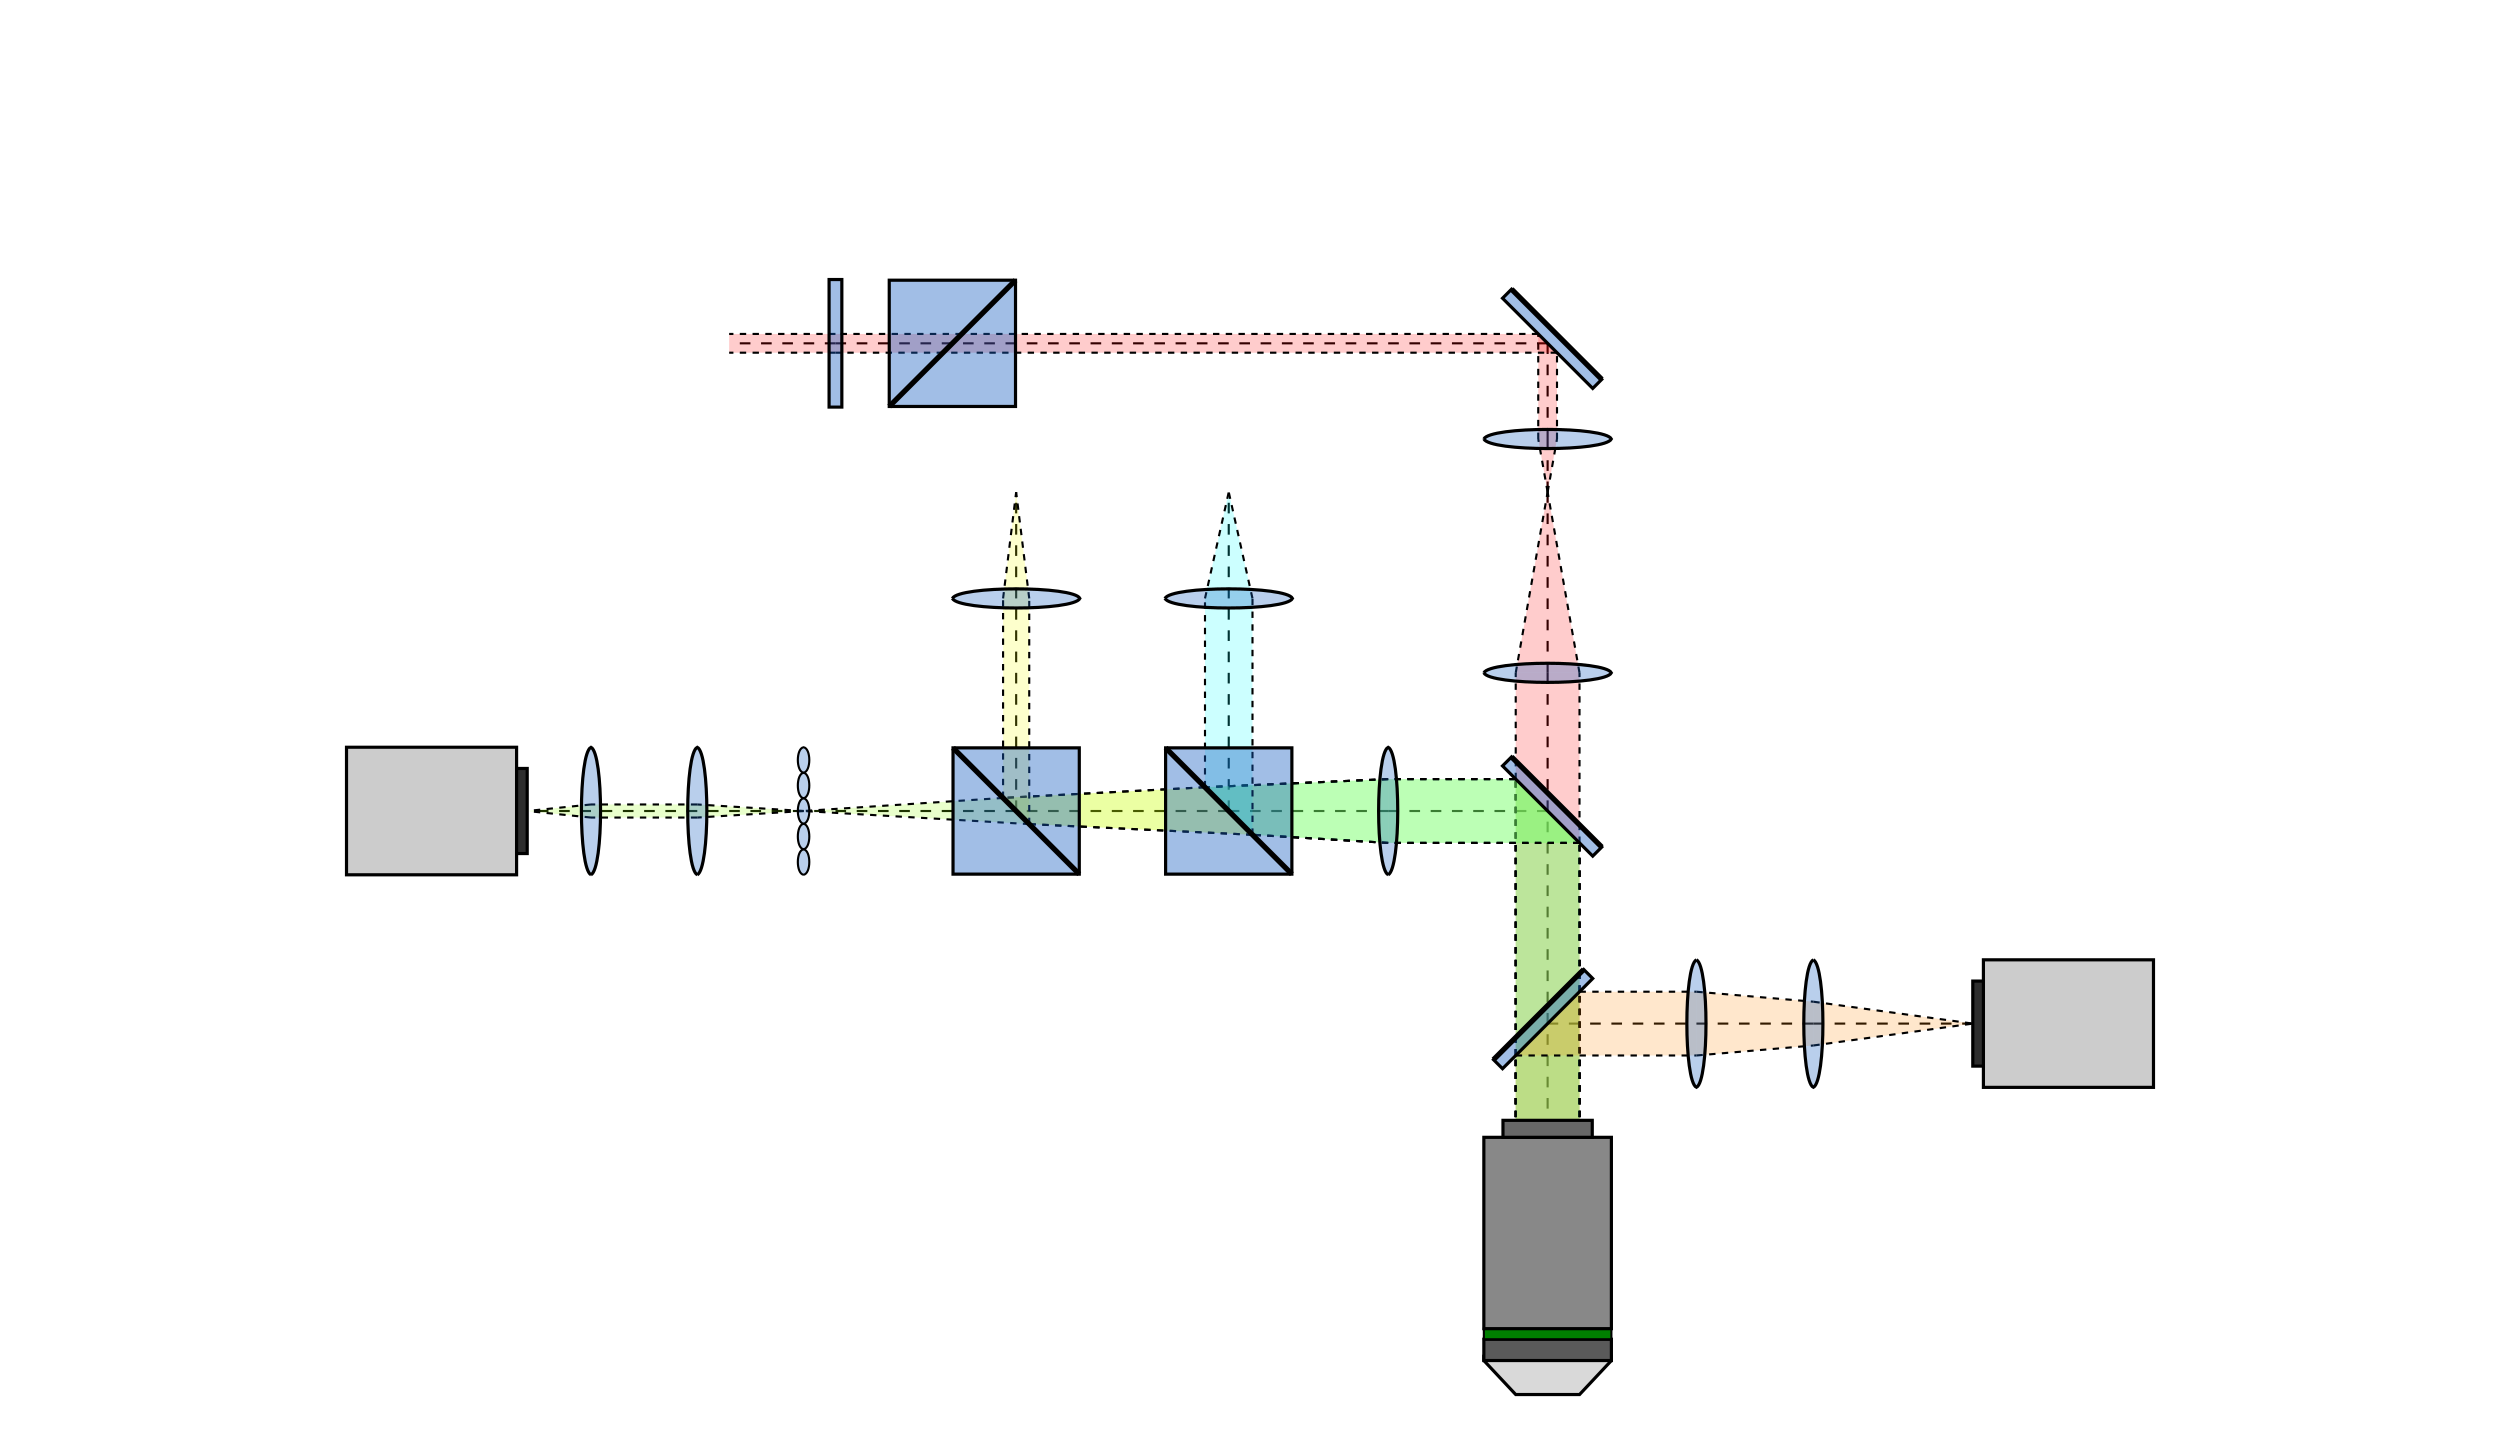 <?xml version="1.0" standalone="no"?>
<svg id="canvas" preserveAspectRatio="xMidYMid meet" width="1176" height="678" viewBox="-728 -631.5 1176 678" xmlns="http://www.w3.org/2000/svg">
            <defs>
              <!-- Component definitions will go here -->
            <marker id="arrowhead" markerWidth="10" markerHeight="7" refX="10" refY="3.5" orient="auto" markerUnits="strokeWidth"><path d="M0,0 L10,3.5 L0,7 Z" fill="#2196F3"/></marker><marker id="upVectorArrow" markerWidth="8" markerHeight="6" refX="8" refY="3" orient="auto" markerUnits="userSpaceOnUse"><path d="M0,0 L8,3 L0,6 Z" fill="green"/></marker><marker id="forwardVectorArrow" markerWidth="8" markerHeight="6" refX="8" refY="3" orient="auto" markerUnits="userSpaceOnUse"><path d="M0,0 L8,3 L0,6 Z" fill="blue"/></marker></defs>
            <!-- <circle cx="0" cy="0" r="5" fill="red"/> -->
            <g id="grid" style="display: none;"><line x1="-4300" y1="-2665.5" x2="-4300" y2="2080.5" stroke="#e0e0e0" stroke-width="1"/><line x1="-4250" y1="-2665.5" x2="-4250" y2="2080.5" stroke="#e0e0e0" stroke-width="1"/><line x1="-4200" y1="-2665.5" x2="-4200" y2="2080.5" stroke="#e0e0e0" stroke-width="1"/><line x1="-4150" y1="-2665.5" x2="-4150" y2="2080.5" stroke="#e0e0e0" stroke-width="1"/><line x1="-4100" y1="-2665.5" x2="-4100" y2="2080.5" stroke="#e0e0e0" stroke-width="1"/><line x1="-4050" y1="-2665.5" x2="-4050" y2="2080.5" stroke="#e0e0e0" stroke-width="1"/><line x1="-4000" y1="-2665.5" x2="-4000" y2="2080.5" stroke="#e0e0e0" stroke-width="1"/><line x1="-3950" y1="-2665.5" x2="-3950" y2="2080.5" stroke="#e0e0e0" stroke-width="1"/><line x1="-3900" y1="-2665.5" x2="-3900" y2="2080.5" stroke="#e0e0e0" stroke-width="1"/><line x1="-3850" y1="-2665.5" x2="-3850" y2="2080.5" stroke="#e0e0e0" stroke-width="1"/><line x1="-3800" y1="-2665.5" x2="-3800" y2="2080.5" stroke="#e0e0e0" stroke-width="1"/><line x1="-3750" y1="-2665.5" x2="-3750" y2="2080.5" stroke="#e0e0e0" stroke-width="1"/><line x1="-3700" y1="-2665.5" x2="-3700" y2="2080.5" stroke="#e0e0e0" stroke-width="1"/><line x1="-3650" y1="-2665.5" x2="-3650" y2="2080.5" stroke="#e0e0e0" stroke-width="1"/><line x1="-3600" y1="-2665.5" x2="-3600" y2="2080.5" stroke="#e0e0e0" stroke-width="1"/><line x1="-3550" y1="-2665.5" x2="-3550" y2="2080.5" stroke="#e0e0e0" stroke-width="1"/><line x1="-3500" y1="-2665.5" x2="-3500" y2="2080.5" stroke="#e0e0e0" stroke-width="1"/><line x1="-3450" y1="-2665.5" x2="-3450" y2="2080.5" stroke="#e0e0e0" stroke-width="1"/><line x1="-3400" y1="-2665.5" x2="-3400" y2="2080.5" stroke="#e0e0e0" stroke-width="1"/><line x1="-3350" y1="-2665.5" x2="-3350" y2="2080.5" stroke="#e0e0e0" stroke-width="1"/><line x1="-3300" y1="-2665.5" x2="-3300" y2="2080.5" stroke="#e0e0e0" stroke-width="1"/><line x1="-3250" y1="-2665.5" x2="-3250" y2="2080.5" stroke="#e0e0e0" stroke-width="1"/><line x1="-3200" y1="-2665.5" x2="-3200" y2="2080.5" stroke="#e0e0e0" stroke-width="1"/><line x1="-3150" y1="-2665.5" x2="-3150" y2="2080.5" stroke="#e0e0e0" stroke-width="1"/><line x1="-3100" y1="-2665.5" x2="-3100" y2="2080.5" stroke="#e0e0e0" stroke-width="1"/><line x1="-3050" y1="-2665.5" x2="-3050" y2="2080.5" stroke="#e0e0e0" stroke-width="1"/><line x1="-3000" y1="-2665.5" x2="-3000" y2="2080.5" stroke="#e0e0e0" stroke-width="1"/><line x1="-2950" y1="-2665.5" x2="-2950" y2="2080.5" stroke="#e0e0e0" stroke-width="1"/><line x1="-2900" y1="-2665.5" x2="-2900" y2="2080.5" stroke="#e0e0e0" stroke-width="1"/><line x1="-2850" y1="-2665.5" x2="-2850" y2="2080.5" stroke="#e0e0e0" stroke-width="1"/><line x1="-2800" y1="-2665.5" x2="-2800" y2="2080.5" stroke="#e0e0e0" stroke-width="1"/><line x1="-2750" y1="-2665.5" x2="-2750" y2="2080.5" stroke="#e0e0e0" stroke-width="1"/><line x1="-2700" y1="-2665.5" x2="-2700" y2="2080.5" stroke="#e0e0e0" stroke-width="1"/><line x1="-2650" y1="-2665.5" x2="-2650" y2="2080.5" stroke="#e0e0e0" stroke-width="1"/><line x1="-2600" y1="-2665.5" x2="-2600" y2="2080.5" stroke="#e0e0e0" stroke-width="1"/><line x1="-2550" y1="-2665.5" x2="-2550" y2="2080.5" stroke="#e0e0e0" stroke-width="1"/><line x1="-2500" y1="-2665.5" x2="-2500" y2="2080.5" stroke="#e0e0e0" stroke-width="1"/><line x1="-2450" y1="-2665.5" x2="-2450" y2="2080.5" stroke="#e0e0e0" stroke-width="1"/><line x1="-2400" y1="-2665.5" x2="-2400" y2="2080.5" stroke="#e0e0e0" stroke-width="1"/><line x1="-2350" y1="-2665.5" x2="-2350" y2="2080.5" stroke="#e0e0e0" stroke-width="1"/><line x1="-2300" y1="-2665.5" x2="-2300" y2="2080.5" stroke="#e0e0e0" stroke-width="1"/><line x1="-2250" y1="-2665.5" x2="-2250" y2="2080.5" stroke="#e0e0e0" stroke-width="1"/><line x1="-2200" y1="-2665.5" x2="-2200" y2="2080.5" stroke="#e0e0e0" stroke-width="1"/><line x1="-2150" y1="-2665.5" x2="-2150" y2="2080.5" stroke="#e0e0e0" stroke-width="1"/><line x1="-2100" y1="-2665.5" x2="-2100" y2="2080.5" stroke="#e0e0e0" stroke-width="1"/><line x1="-2050" y1="-2665.5" x2="-2050" y2="2080.5" stroke="#e0e0e0" stroke-width="1"/><line x1="-2000" y1="-2665.5" x2="-2000" y2="2080.5" stroke="#e0e0e0" stroke-width="1"/><line x1="-1950" y1="-2665.5" x2="-1950" y2="2080.5" stroke="#e0e0e0" stroke-width="1"/><line x1="-1900" y1="-2665.5" x2="-1900" y2="2080.5" stroke="#e0e0e0" stroke-width="1"/><line x1="-1850" y1="-2665.5" x2="-1850" y2="2080.5" stroke="#e0e0e0" stroke-width="1"/><line x1="-1800" y1="-2665.5" x2="-1800" y2="2080.5" stroke="#e0e0e0" stroke-width="1"/><line x1="-1750" y1="-2665.5" x2="-1750" y2="2080.5" stroke="#e0e0e0" stroke-width="1"/><line x1="-1700" y1="-2665.5" x2="-1700" y2="2080.5" stroke="#e0e0e0" stroke-width="1"/><line x1="-1650" y1="-2665.5" x2="-1650" y2="2080.5" stroke="#e0e0e0" stroke-width="1"/><line x1="-1600" y1="-2665.5" x2="-1600" y2="2080.5" stroke="#e0e0e0" stroke-width="1"/><line x1="-1550" y1="-2665.5" x2="-1550" y2="2080.5" stroke="#e0e0e0" stroke-width="1"/><line x1="-1500" y1="-2665.5" x2="-1500" y2="2080.5" stroke="#e0e0e0" stroke-width="1"/><line x1="-1450" y1="-2665.5" x2="-1450" y2="2080.5" stroke="#e0e0e0" stroke-width="1"/><line x1="-1400" y1="-2665.5" x2="-1400" y2="2080.5" stroke="#e0e0e0" stroke-width="1"/><line x1="-1350" y1="-2665.5" x2="-1350" y2="2080.5" stroke="#e0e0e0" stroke-width="1"/><line x1="-1300" y1="-2665.5" x2="-1300" y2="2080.5" stroke="#e0e0e0" stroke-width="1"/><line x1="-1250" y1="-2665.5" x2="-1250" y2="2080.5" stroke="#e0e0e0" stroke-width="1"/><line x1="-1200" y1="-2665.5" x2="-1200" y2="2080.5" stroke="#e0e0e0" stroke-width="1"/><line x1="-1150" y1="-2665.5" x2="-1150" y2="2080.5" stroke="#e0e0e0" stroke-width="1"/><line x1="-1100" y1="-2665.5" x2="-1100" y2="2080.5" stroke="#e0e0e0" stroke-width="1"/><line x1="-1050" y1="-2665.5" x2="-1050" y2="2080.5" stroke="#e0e0e0" stroke-width="1"/><line x1="-1000" y1="-2665.5" x2="-1000" y2="2080.5" stroke="#e0e0e0" stroke-width="1"/><line x1="-950" y1="-2665.5" x2="-950" y2="2080.5" stroke="#e0e0e0" stroke-width="1"/><line x1="-900" y1="-2665.5" x2="-900" y2="2080.5" stroke="#e0e0e0" stroke-width="1"/><line x1="-850" y1="-2665.5" x2="-850" y2="2080.5" stroke="#e0e0e0" stroke-width="1"/><line x1="-800" y1="-2665.5" x2="-800" y2="2080.5" stroke="#e0e0e0" stroke-width="1"/><line x1="-750" y1="-2665.5" x2="-750" y2="2080.5" stroke="#e0e0e0" stroke-width="1"/><line x1="-700" y1="-2665.5" x2="-700" y2="2080.5" stroke="#e0e0e0" stroke-width="1"/><line x1="-650" y1="-2665.5" x2="-650" y2="2080.5" stroke="#e0e0e0" stroke-width="1"/><line x1="-600" y1="-2665.5" x2="-600" y2="2080.5" stroke="#e0e0e0" stroke-width="1"/><line x1="-550" y1="-2665.5" x2="-550" y2="2080.5" stroke="#e0e0e0" stroke-width="1"/><line x1="-500" y1="-2665.5" x2="-500" y2="2080.5" stroke="#e0e0e0" stroke-width="1"/><line x1="-450" y1="-2665.5" x2="-450" y2="2080.5" stroke="#e0e0e0" stroke-width="1"/><line x1="-400" y1="-2665.5" x2="-400" y2="2080.5" stroke="#e0e0e0" stroke-width="1"/><line x1="-350" y1="-2665.5" x2="-350" y2="2080.5" stroke="#e0e0e0" stroke-width="1"/><line x1="-300" y1="-2665.5" x2="-300" y2="2080.5" stroke="#e0e0e0" stroke-width="1"/><line x1="-250" y1="-2665.5" x2="-250" y2="2080.5" stroke="#e0e0e0" stroke-width="1"/><line x1="-200" y1="-2665.5" x2="-200" y2="2080.5" stroke="#e0e0e0" stroke-width="1"/><line x1="-150" y1="-2665.5" x2="-150" y2="2080.5" stroke="#e0e0e0" stroke-width="1"/><line x1="-100" y1="-2665.5" x2="-100" y2="2080.5" stroke="#e0e0e0" stroke-width="1"/><line x1="-50" y1="-2665.5" x2="-50" y2="2080.5" stroke="#e0e0e0" stroke-width="1"/><line x1="0" y1="-2665.5" x2="0" y2="2080.5" stroke="#e0e0e0" stroke-width="1"/><line x1="50" y1="-2665.5" x2="50" y2="2080.5" stroke="#e0e0e0" stroke-width="1"/><line x1="100" y1="-2665.5" x2="100" y2="2080.5" stroke="#e0e0e0" stroke-width="1"/><line x1="150" y1="-2665.5" x2="150" y2="2080.5" stroke="#e0e0e0" stroke-width="1"/><line x1="200" y1="-2665.5" x2="200" y2="2080.5" stroke="#e0e0e0" stroke-width="1"/><line x1="250" y1="-2665.5" x2="250" y2="2080.5" stroke="#e0e0e0" stroke-width="1"/><line x1="300" y1="-2665.5" x2="300" y2="2080.5" stroke="#e0e0e0" stroke-width="1"/><line x1="350" y1="-2665.5" x2="350" y2="2080.5" stroke="#e0e0e0" stroke-width="1"/><line x1="400" y1="-2665.5" x2="400" y2="2080.5" stroke="#e0e0e0" stroke-width="1"/><line x1="450" y1="-2665.5" x2="450" y2="2080.5" stroke="#e0e0e0" stroke-width="1"/><line x1="500" y1="-2665.5" x2="500" y2="2080.5" stroke="#e0e0e0" stroke-width="1"/><line x1="550" y1="-2665.5" x2="550" y2="2080.5" stroke="#e0e0e0" stroke-width="1"/><line x1="600" y1="-2665.5" x2="600" y2="2080.5" stroke="#e0e0e0" stroke-width="1"/><line x1="650" y1="-2665.5" x2="650" y2="2080.5" stroke="#e0e0e0" stroke-width="1"/><line x1="700" y1="-2665.5" x2="700" y2="2080.5" stroke="#e0e0e0" stroke-width="1"/><line x1="750" y1="-2665.5" x2="750" y2="2080.5" stroke="#e0e0e0" stroke-width="1"/><line x1="800" y1="-2665.5" x2="800" y2="2080.5" stroke="#e0e0e0" stroke-width="1"/><line x1="850" y1="-2665.5" x2="850" y2="2080.5" stroke="#e0e0e0" stroke-width="1"/><line x1="900" y1="-2665.5" x2="900" y2="2080.5" stroke="#e0e0e0" stroke-width="1"/><line x1="950" y1="-2665.5" x2="950" y2="2080.5" stroke="#e0e0e0" stroke-width="1"/><line x1="1000" y1="-2665.5" x2="1000" y2="2080.5" stroke="#e0e0e0" stroke-width="1"/><line x1="1050" y1="-2665.5" x2="1050" y2="2080.5" stroke="#e0e0e0" stroke-width="1"/><line x1="1100" y1="-2665.5" x2="1100" y2="2080.5" stroke="#e0e0e0" stroke-width="1"/><line x1="1150" y1="-2665.5" x2="1150" y2="2080.5" stroke="#e0e0e0" stroke-width="1"/><line x1="1200" y1="-2665.5" x2="1200" y2="2080.5" stroke="#e0e0e0" stroke-width="1"/><line x1="1250" y1="-2665.5" x2="1250" y2="2080.5" stroke="#e0e0e0" stroke-width="1"/><line x1="1300" y1="-2665.5" x2="1300" y2="2080.5" stroke="#e0e0e0" stroke-width="1"/><line x1="1350" y1="-2665.5" x2="1350" y2="2080.5" stroke="#e0e0e0" stroke-width="1"/><line x1="1400" y1="-2665.5" x2="1400" y2="2080.5" stroke="#e0e0e0" stroke-width="1"/><line x1="1450" y1="-2665.5" x2="1450" y2="2080.5" stroke="#e0e0e0" stroke-width="1"/><line x1="1500" y1="-2665.5" x2="1500" y2="2080.5" stroke="#e0e0e0" stroke-width="1"/><line x1="1550" y1="-2665.5" x2="1550" y2="2080.5" stroke="#e0e0e0" stroke-width="1"/><line x1="1600" y1="-2665.5" x2="1600" y2="2080.5" stroke="#e0e0e0" stroke-width="1"/><line x1="1650" y1="-2665.5" x2="1650" y2="2080.5" stroke="#e0e0e0" stroke-width="1"/><line x1="1700" y1="-2665.5" x2="1700" y2="2080.5" stroke="#e0e0e0" stroke-width="1"/><line x1="1750" y1="-2665.5" x2="1750" y2="2080.5" stroke="#e0e0e0" stroke-width="1"/><line x1="1800" y1="-2665.5" x2="1800" y2="2080.5" stroke="#e0e0e0" stroke-width="1"/><line x1="1850" y1="-2665.5" x2="1850" y2="2080.5" stroke="#e0e0e0" stroke-width="1"/><line x1="1900" y1="-2665.5" x2="1900" y2="2080.5" stroke="#e0e0e0" stroke-width="1"/><line x1="1950" y1="-2665.5" x2="1950" y2="2080.5" stroke="#e0e0e0" stroke-width="1"/><line x1="2000" y1="-2665.5" x2="2000" y2="2080.5" stroke="#e0e0e0" stroke-width="1"/><line x1="2050" y1="-2665.5" x2="2050" y2="2080.5" stroke="#e0e0e0" stroke-width="1"/><line x1="2100" y1="-2665.5" x2="2100" y2="2080.5" stroke="#e0e0e0" stroke-width="1"/><line x1="2150" y1="-2665.5" x2="2150" y2="2080.5" stroke="#e0e0e0" stroke-width="1"/><line x1="2200" y1="-2665.5" x2="2200" y2="2080.5" stroke="#e0e0e0" stroke-width="1"/><line x1="2250" y1="-2665.5" x2="2250" y2="2080.5" stroke="#e0e0e0" stroke-width="1"/><line x1="2300" y1="-2665.5" x2="2300" y2="2080.5" stroke="#e0e0e0" stroke-width="1"/><line x1="2350" y1="-2665.5" x2="2350" y2="2080.5" stroke="#e0e0e0" stroke-width="1"/><line x1="2400" y1="-2665.5" x2="2400" y2="2080.5" stroke="#e0e0e0" stroke-width="1"/><line x1="2450" y1="-2665.5" x2="2450" y2="2080.5" stroke="#e0e0e0" stroke-width="1"/><line x1="2500" y1="-2665.5" x2="2500" y2="2080.5" stroke="#e0e0e0" stroke-width="1"/><line x1="2550" y1="-2665.5" x2="2550" y2="2080.5" stroke="#e0e0e0" stroke-width="1"/><line x1="2600" y1="-2665.5" x2="2600" y2="2080.5" stroke="#e0e0e0" stroke-width="1"/><line x1="2650" y1="-2665.5" x2="2650" y2="2080.5" stroke="#e0e0e0" stroke-width="1"/><line x1="2700" y1="-2665.5" x2="2700" y2="2080.5" stroke="#e0e0e0" stroke-width="1"/><line x1="2750" y1="-2665.5" x2="2750" y2="2080.5" stroke="#e0e0e0" stroke-width="1"/><line x1="2800" y1="-2665.5" x2="2800" y2="2080.5" stroke="#e0e0e0" stroke-width="1"/><line x1="2850" y1="-2665.5" x2="2850" y2="2080.5" stroke="#e0e0e0" stroke-width="1"/><line x1="2900" y1="-2665.5" x2="2900" y2="2080.5" stroke="#e0e0e0" stroke-width="1"/><line x1="2950" y1="-2665.5" x2="2950" y2="2080.5" stroke="#e0e0e0" stroke-width="1"/><line x1="3000" y1="-2665.5" x2="3000" y2="2080.5" stroke="#e0e0e0" stroke-width="1"/><line x1="3050" y1="-2665.5" x2="3050" y2="2080.5" stroke="#e0e0e0" stroke-width="1"/><line x1="3100" y1="-2665.5" x2="3100" y2="2080.5" stroke="#e0e0e0" stroke-width="1"/><line x1="3150" y1="-2665.5" x2="3150" y2="2080.5" stroke="#e0e0e0" stroke-width="1"/><line x1="3200" y1="-2665.5" x2="3200" y2="2080.5" stroke="#e0e0e0" stroke-width="1"/><line x1="3250" y1="-2665.5" x2="3250" y2="2080.5" stroke="#e0e0e0" stroke-width="1"/><line x1="3300" y1="-2665.5" x2="3300" y2="2080.5" stroke="#e0e0e0" stroke-width="1"/><line x1="3350" y1="-2665.5" x2="3350" y2="2080.5" stroke="#e0e0e0" stroke-width="1"/><line x1="3400" y1="-2665.5" x2="3400" y2="2080.5" stroke="#e0e0e0" stroke-width="1"/><line x1="3450" y1="-2665.5" x2="3450" y2="2080.5" stroke="#e0e0e0" stroke-width="1"/><line x1="3500" y1="-2665.5" x2="3500" y2="2080.5" stroke="#e0e0e0" stroke-width="1"/><line x1="3550" y1="-2665.5" x2="3550" y2="2080.5" stroke="#e0e0e0" stroke-width="1"/><line x1="3600" y1="-2665.5" x2="3600" y2="2080.5" stroke="#e0e0e0" stroke-width="1"/><line x1="3650" y1="-2665.5" x2="3650" y2="2080.5" stroke="#e0e0e0" stroke-width="1"/><line x1="3700" y1="-2665.5" x2="3700" y2="2080.5" stroke="#e0e0e0" stroke-width="1"/><line x1="3750" y1="-2665.5" x2="3750" y2="2080.5" stroke="#e0e0e0" stroke-width="1"/><line x1="3800" y1="-2665.5" x2="3800" y2="2080.5" stroke="#e0e0e0" stroke-width="1"/><line x1="3850" y1="-2665.5" x2="3850" y2="2080.5" stroke="#e0e0e0" stroke-width="1"/><line x1="3900" y1="-2665.5" x2="3900" y2="2080.5" stroke="#e0e0e0" stroke-width="1"/><line x1="3950" y1="-2665.5" x2="3950" y2="2080.5" stroke="#e0e0e0" stroke-width="1"/><line x1="4000" y1="-2665.5" x2="4000" y2="2080.5" stroke="#e0e0e0" stroke-width="1"/><line x1="-4256" y1="-2700" x2="3976" y2="-2700" stroke="#e0e0e0" stroke-width="1"/><line x1="-4256" y1="-2650" x2="3976" y2="-2650" stroke="#e0e0e0" stroke-width="1"/><line x1="-4256" y1="-2600" x2="3976" y2="-2600" stroke="#e0e0e0" stroke-width="1"/><line x1="-4256" y1="-2550" x2="3976" y2="-2550" stroke="#e0e0e0" stroke-width="1"/><line x1="-4256" y1="-2500" x2="3976" y2="-2500" stroke="#e0e0e0" stroke-width="1"/><line x1="-4256" y1="-2450" x2="3976" y2="-2450" stroke="#e0e0e0" stroke-width="1"/><line x1="-4256" y1="-2400" x2="3976" y2="-2400" stroke="#e0e0e0" stroke-width="1"/><line x1="-4256" y1="-2350" x2="3976" y2="-2350" stroke="#e0e0e0" stroke-width="1"/><line x1="-4256" y1="-2300" x2="3976" y2="-2300" stroke="#e0e0e0" stroke-width="1"/><line x1="-4256" y1="-2250" x2="3976" y2="-2250" stroke="#e0e0e0" stroke-width="1"/><line x1="-4256" y1="-2200" x2="3976" y2="-2200" stroke="#e0e0e0" stroke-width="1"/><line x1="-4256" y1="-2150" x2="3976" y2="-2150" stroke="#e0e0e0" stroke-width="1"/><line x1="-4256" y1="-2100" x2="3976" y2="-2100" stroke="#e0e0e0" stroke-width="1"/><line x1="-4256" y1="-2050" x2="3976" y2="-2050" stroke="#e0e0e0" stroke-width="1"/><line x1="-4256" y1="-2000" x2="3976" y2="-2000" stroke="#e0e0e0" stroke-width="1"/><line x1="-4256" y1="-1950" x2="3976" y2="-1950" stroke="#e0e0e0" stroke-width="1"/><line x1="-4256" y1="-1900" x2="3976" y2="-1900" stroke="#e0e0e0" stroke-width="1"/><line x1="-4256" y1="-1850" x2="3976" y2="-1850" stroke="#e0e0e0" stroke-width="1"/><line x1="-4256" y1="-1800" x2="3976" y2="-1800" stroke="#e0e0e0" stroke-width="1"/><line x1="-4256" y1="-1750" x2="3976" y2="-1750" stroke="#e0e0e0" stroke-width="1"/><line x1="-4256" y1="-1700" x2="3976" y2="-1700" stroke="#e0e0e0" stroke-width="1"/><line x1="-4256" y1="-1650" x2="3976" y2="-1650" stroke="#e0e0e0" stroke-width="1"/><line x1="-4256" y1="-1600" x2="3976" y2="-1600" stroke="#e0e0e0" stroke-width="1"/><line x1="-4256" y1="-1550" x2="3976" y2="-1550" stroke="#e0e0e0" stroke-width="1"/><line x1="-4256" y1="-1500" x2="3976" y2="-1500" stroke="#e0e0e0" stroke-width="1"/><line x1="-4256" y1="-1450" x2="3976" y2="-1450" stroke="#e0e0e0" stroke-width="1"/><line x1="-4256" y1="-1400" x2="3976" y2="-1400" stroke="#e0e0e0" stroke-width="1"/><line x1="-4256" y1="-1350" x2="3976" y2="-1350" stroke="#e0e0e0" stroke-width="1"/><line x1="-4256" y1="-1300" x2="3976" y2="-1300" stroke="#e0e0e0" stroke-width="1"/><line x1="-4256" y1="-1250" x2="3976" y2="-1250" stroke="#e0e0e0" stroke-width="1"/><line x1="-4256" y1="-1200" x2="3976" y2="-1200" stroke="#e0e0e0" stroke-width="1"/><line x1="-4256" y1="-1150" x2="3976" y2="-1150" stroke="#e0e0e0" stroke-width="1"/><line x1="-4256" y1="-1100" x2="3976" y2="-1100" stroke="#e0e0e0" stroke-width="1"/><line x1="-4256" y1="-1050" x2="3976" y2="-1050" stroke="#e0e0e0" stroke-width="1"/><line x1="-4256" y1="-1000" x2="3976" y2="-1000" stroke="#e0e0e0" stroke-width="1"/><line x1="-4256" y1="-950" x2="3976" y2="-950" stroke="#e0e0e0" stroke-width="1"/><line x1="-4256" y1="-900" x2="3976" y2="-900" stroke="#e0e0e0" stroke-width="1"/><line x1="-4256" y1="-850" x2="3976" y2="-850" stroke="#e0e0e0" stroke-width="1"/><line x1="-4256" y1="-800" x2="3976" y2="-800" stroke="#e0e0e0" stroke-width="1"/><line x1="-4256" y1="-750" x2="3976" y2="-750" stroke="#e0e0e0" stroke-width="1"/><line x1="-4256" y1="-700" x2="3976" y2="-700" stroke="#e0e0e0" stroke-width="1"/><line x1="-4256" y1="-650" x2="3976" y2="-650" stroke="#e0e0e0" stroke-width="1"/><line x1="-4256" y1="-600" x2="3976" y2="-600" stroke="#e0e0e0" stroke-width="1"/><line x1="-4256" y1="-550" x2="3976" y2="-550" stroke="#e0e0e0" stroke-width="1"/><line x1="-4256" y1="-500" x2="3976" y2="-500" stroke="#e0e0e0" stroke-width="1"/><line x1="-4256" y1="-450" x2="3976" y2="-450" stroke="#e0e0e0" stroke-width="1"/><line x1="-4256" y1="-400" x2="3976" y2="-400" stroke="#e0e0e0" stroke-width="1"/><line x1="-4256" y1="-350" x2="3976" y2="-350" stroke="#e0e0e0" stroke-width="1"/><line x1="-4256" y1="-300" x2="3976" y2="-300" stroke="#e0e0e0" stroke-width="1"/><line x1="-4256" y1="-250" x2="3976" y2="-250" stroke="#e0e0e0" stroke-width="1"/><line x1="-4256" y1="-200" x2="3976" y2="-200" stroke="#e0e0e0" stroke-width="1"/><line x1="-4256" y1="-150" x2="3976" y2="-150" stroke="#e0e0e0" stroke-width="1"/><line x1="-4256" y1="-100" x2="3976" y2="-100" stroke="#e0e0e0" stroke-width="1"/><line x1="-4256" y1="-50" x2="3976" y2="-50" stroke="#e0e0e0" stroke-width="1"/><line x1="-4256" y1="0" x2="3976" y2="0" stroke="#e0e0e0" stroke-width="1"/><line x1="-4256" y1="50" x2="3976" y2="50" stroke="#e0e0e0" stroke-width="1"/><line x1="-4256" y1="100" x2="3976" y2="100" stroke="#e0e0e0" stroke-width="1"/><line x1="-4256" y1="150" x2="3976" y2="150" stroke="#e0e0e0" stroke-width="1"/><line x1="-4256" y1="200" x2="3976" y2="200" stroke="#e0e0e0" stroke-width="1"/><line x1="-4256" y1="250" x2="3976" y2="250" stroke="#e0e0e0" stroke-width="1"/><line x1="-4256" y1="300" x2="3976" y2="300" stroke="#e0e0e0" stroke-width="1"/><line x1="-4256" y1="350" x2="3976" y2="350" stroke="#e0e0e0" stroke-width="1"/><line x1="-4256" y1="400" x2="3976" y2="400" stroke="#e0e0e0" stroke-width="1"/><line x1="-4256" y1="450" x2="3976" y2="450" stroke="#e0e0e0" stroke-width="1"/><line x1="-4256" y1="500" x2="3976" y2="500" stroke="#e0e0e0" stroke-width="1"/><line x1="-4256" y1="550" x2="3976" y2="550" stroke="#e0e0e0" stroke-width="1"/><line x1="-4256" y1="600" x2="3976" y2="600" stroke="#e0e0e0" stroke-width="1"/><line x1="-4256" y1="650" x2="3976" y2="650" stroke="#e0e0e0" stroke-width="1"/><line x1="-4256" y1="700" x2="3976" y2="700" stroke="#e0e0e0" stroke-width="1"/><line x1="-4256" y1="750" x2="3976" y2="750" stroke="#e0e0e0" stroke-width="1"/><line x1="-4256" y1="800" x2="3976" y2="800" stroke="#e0e0e0" stroke-width="1"/><line x1="-4256" y1="850" x2="3976" y2="850" stroke="#e0e0e0" stroke-width="1"/><line x1="-4256" y1="900" x2="3976" y2="900" stroke="#e0e0e0" stroke-width="1"/><line x1="-4256" y1="950" x2="3976" y2="950" stroke="#e0e0e0" stroke-width="1"/><line x1="-4256" y1="1000" x2="3976" y2="1000" stroke="#e0e0e0" stroke-width="1"/><line x1="-4256" y1="1050" x2="3976" y2="1050" stroke="#e0e0e0" stroke-width="1"/><line x1="-4256" y1="1100" x2="3976" y2="1100" stroke="#e0e0e0" stroke-width="1"/><line x1="-4256" y1="1150" x2="3976" y2="1150" stroke="#e0e0e0" stroke-width="1"/><line x1="-4256" y1="1200" x2="3976" y2="1200" stroke="#e0e0e0" stroke-width="1"/><line x1="-4256" y1="1250" x2="3976" y2="1250" stroke="#e0e0e0" stroke-width="1"/><line x1="-4256" y1="1300" x2="3976" y2="1300" stroke="#e0e0e0" stroke-width="1"/><line x1="-4256" y1="1350" x2="3976" y2="1350" stroke="#e0e0e0" stroke-width="1"/><line x1="-4256" y1="1400" x2="3976" y2="1400" stroke="#e0e0e0" stroke-width="1"/><line x1="-4256" y1="1450" x2="3976" y2="1450" stroke="#e0e0e0" stroke-width="1"/><line x1="-4256" y1="1500" x2="3976" y2="1500" stroke="#e0e0e0" stroke-width="1"/><line x1="-4256" y1="1550" x2="3976" y2="1550" stroke="#e0e0e0" stroke-width="1"/><line x1="-4256" y1="1600" x2="3976" y2="1600" stroke="#e0e0e0" stroke-width="1"/><line x1="-4256" y1="1650" x2="3976" y2="1650" stroke="#e0e0e0" stroke-width="1"/><line x1="-4256" y1="1700" x2="3976" y2="1700" stroke="#e0e0e0" stroke-width="1"/><line x1="-4256" y1="1750" x2="3976" y2="1750" stroke="#e0e0e0" stroke-width="1"/><line x1="-4256" y1="1800" x2="3976" y2="1800" stroke="#e0e0e0" stroke-width="1"/><line x1="-4256" y1="1850" x2="3976" y2="1850" stroke="#e0e0e0" stroke-width="1"/><line x1="-4256" y1="1900" x2="3976" y2="1900" stroke="#e0e0e0" stroke-width="1"/><line x1="-4256" y1="1950" x2="3976" y2="1950" stroke="#e0e0e0" stroke-width="1"/><line x1="-4256" y1="2000" x2="3976" y2="2000" stroke="#e0e0e0" stroke-width="1"/><line x1="-4256" y1="2050" x2="3976" y2="2050" stroke="#e0e0e0" stroke-width="1"/><line x1="-4256" y1="2100" x2="3976" y2="2100" stroke="#e0e0e0" stroke-width="1"/></g>
            <g id="center-trace-lines"><line x1="0" y1="-40" x2="0" y2="-150" stroke="black" stroke-width="1" stroke-dasharray="5,5" pointer-events="none"/><line x1="0" y1="-150" x2="70" y2="-150" stroke="black" stroke-width="1" stroke-dasharray="5,5" pointer-events="none"/><line x1="70" y1="-150" x2="125" y2="-150" stroke="black" stroke-width="1" stroke-dasharray="5,5" pointer-events="none"/><line x1="125" y1="-150" x2="200" y2="-150" stroke="black" stroke-width="1" stroke-dasharray="5,5" pointer-events="none"/><line x1="0" y1="-150" x2="0" y2="-250" stroke="black" stroke-width="1" stroke-dasharray="5,5" pointer-events="none"/><line x1="0" y1="-250" x2="-75" y2="-250" stroke="black" stroke-width="1" stroke-dasharray="5,5" pointer-events="none"/><line x1="-75" y1="-250" x2="-150" y2="-250" stroke="black" stroke-width="1" stroke-dasharray="5,5" pointer-events="none"/><line x1="-150" y1="-250" x2="-250" y2="-250" stroke="black" stroke-width="1" stroke-dasharray="5,5" pointer-events="none"/><line x1="-250" y1="-250" x2="-350" y2="-250" stroke="black" stroke-width="1" stroke-dasharray="5,5" pointer-events="none"/><line x1="-150" y1="-250" x2="-150" y2="-350" stroke="black" stroke-width="1" stroke-dasharray="5,5" pointer-events="none"/><line x1="-150" y1="-350" x2="-150" y2="-400" stroke="black" stroke-width="1" stroke-dasharray="5,5" pointer-events="none"/><line x1="-250" y1="-250" x2="-250" y2="-350" stroke="black" stroke-width="1" stroke-dasharray="5,5" pointer-events="none"/><line x1="-250" y1="-350" x2="-250" y2="-400" stroke="black" stroke-width="1" stroke-dasharray="5,5" pointer-events="none"/><line x1="0" y1="-250" x2="0" y2="-315" stroke="black" stroke-width="1" stroke-dasharray="5,5" pointer-events="none"/><line x1="0" y1="-315" x2="0" y2="-400" stroke="black" stroke-width="1" stroke-dasharray="5,5" pointer-events="none"/><line x1="0" y1="-400" x2="0" y2="-425" stroke="black" stroke-width="1" stroke-dasharray="5,5" pointer-events="none"/><line x1="0" y1="-425" x2="0" y2="-470" stroke="black" stroke-width="1" stroke-dasharray="5,5" pointer-events="none"/><line x1="0" y1="-470" x2="-280" y2="-470" stroke="black" stroke-width="1" stroke-dasharray="5,5" pointer-events="none"/><line x1="-280" y1="-470" x2="-335" y2="-470" stroke="black" stroke-width="1" stroke-dasharray="5,5" pointer-events="none"/><line x1="-335" y1="-470" x2="-385" y2="-470" stroke="black" stroke-width="1" stroke-dasharray="5,5" pointer-events="none"/><line x1="-350" y1="-250" x2="-400" y2="-250" stroke="black" stroke-width="1" stroke-dasharray="5,5" pointer-events="none"/><line x1="-400" y1="-250" x2="-450" y2="-250" stroke="black" stroke-width="1" stroke-dasharray="5,5" pointer-events="none"/><line x1="-450" y1="-250" x2="-480" y2="-250" stroke="black" stroke-width="1" stroke-dasharray="5,5" pointer-events="none"/></g><g id="aperture-rays"><polygon points="-15,-40 -15,-135 15,-165 15,-40" fill="#ff0000" fill-opacity="0.2" stroke="none" pointer-events="none"/><line x1="-15" y1="-40" x2="-15" y2="-135" stroke="black" stroke-width="1" stroke-dasharray="3,3" pointer-events="none"/><line x1="15" y1="-40" x2="15" y2="-165" stroke="black" stroke-width="1" stroke-dasharray="3,3" pointer-events="none"/><polygon points="-15,-40 -15,-135 15,-165 15,-40" fill="#ff8800" fill-opacity="0.2" stroke="none" pointer-events="none"/><line x1="-15" y1="-40" x2="-15" y2="-135" stroke="black" stroke-width="1" stroke-dasharray="3,3" pointer-events="none"/><line x1="15" y1="-40" x2="15" y2="-165" stroke="black" stroke-width="1" stroke-dasharray="3,3" pointer-events="none"/><polygon points="-15,-40 -15,-135 15,-165 15,-40" fill="#94ff00" fill-opacity="0.2" stroke="none" pointer-events="none"/><line x1="-15" y1="-40" x2="-15" y2="-135" stroke="black" stroke-width="1" stroke-dasharray="3,3" pointer-events="none"/><line x1="15" y1="-40" x2="15" y2="-165" stroke="black" stroke-width="1" stroke-dasharray="3,3" pointer-events="none"/><polygon points="-15,-40 -15,-135 15,-165 15,-40" fill="#f6ff00" fill-opacity="0.2" stroke="none" pointer-events="none"/><line x1="-15" y1="-40" x2="-15" y2="-135" stroke="black" stroke-width="1" stroke-dasharray="3,3" pointer-events="none"/><line x1="15" y1="-40" x2="15" y2="-165" stroke="black" stroke-width="1" stroke-dasharray="3,3" pointer-events="none"/><polygon points="-15,-40 -15,-135 15,-165 15,-40" fill="#00ffff" fill-opacity="0.2" stroke="none" pointer-events="none"/><line x1="-15" y1="-40" x2="-15" y2="-135" stroke="black" stroke-width="1" stroke-dasharray="3,3" pointer-events="none"/><line x1="15" y1="-40" x2="15" y2="-165" stroke="black" stroke-width="1" stroke-dasharray="3,3" pointer-events="none"/><polygon points="-15,-135 70,-135 70,-165 15,-165" fill="#ff8800" fill-opacity="0.2" stroke="none" pointer-events="none"/><line x1="-15" y1="-135" x2="70" y2="-135" stroke="black" stroke-width="1" stroke-dasharray="3,3" pointer-events="none"/><line x1="15" y1="-165" x2="70" y2="-165" stroke="black" stroke-width="1" stroke-dasharray="3,3" pointer-events="none"/><polygon points="70,-135 125,-139.7 125,-160.3 70,-165" fill="#ff8800" fill-opacity="0.2" stroke="none" pointer-events="none"/><line x1="70" y1="-135" x2="125" y2="-139.7" stroke="black" stroke-width="1" stroke-dasharray="3,3" pointer-events="none"/><line x1="70" y1="-165" x2="125" y2="-160.3" stroke="black" stroke-width="1" stroke-dasharray="3,3" pointer-events="none"/><polygon points="125,-139.7 200,-150 200,-150 125,-160.3" fill="#ff8800" fill-opacity="0.2" stroke="none" pointer-events="none"/><line x1="125" y1="-139.7" x2="200" y2="-150" stroke="black" stroke-width="1" stroke-dasharray="3,3" pointer-events="none"/><line x1="125" y1="-160.3" x2="200" y2="-150" stroke="black" stroke-width="1" stroke-dasharray="3,3" pointer-events="none"/><polygon points="-15,-135 -15,-265 15,-235 15,-165" fill="#ff0000" fill-opacity="0.2" stroke="none" pointer-events="none"/><line x1="-15" y1="-135" x2="-15" y2="-265" stroke="black" stroke-width="1" stroke-dasharray="3,3" pointer-events="none"/><line x1="15" y1="-165" x2="15" y2="-235" stroke="black" stroke-width="1" stroke-dasharray="3,3" pointer-events="none"/><polygon points="-15,-135 -15,-265 15,-235 15,-165" fill="#94ff00" fill-opacity="0.2" stroke="none" pointer-events="none"/><line x1="-15" y1="-135" x2="-15" y2="-265" stroke="black" stroke-width="1" stroke-dasharray="3,3" pointer-events="none"/><line x1="15" y1="-165" x2="15" y2="-235" stroke="black" stroke-width="1" stroke-dasharray="3,3" pointer-events="none"/><polygon points="-15,-135 -15,-265 15,-235 15,-165" fill="#f6ff00" fill-opacity="0.2" stroke="none" pointer-events="none"/><line x1="-15" y1="-135" x2="-15" y2="-265" stroke="black" stroke-width="1" stroke-dasharray="3,3" pointer-events="none"/><line x1="15" y1="-165" x2="15" y2="-235" stroke="black" stroke-width="1" stroke-dasharray="3,3" pointer-events="none"/><polygon points="-15,-135 -15,-265 15,-235 15,-165" fill="#00ffff" fill-opacity="0.2" stroke="none" pointer-events="none"/><line x1="-15" y1="-135" x2="-15" y2="-265" stroke="black" stroke-width="1" stroke-dasharray="3,3" pointer-events="none"/><line x1="15" y1="-165" x2="15" y2="-235" stroke="black" stroke-width="1" stroke-dasharray="3,3" pointer-events="none"/><polygon points="-15,-265 -75,-265 -75,-235 15,-235" fill="#94ff00" fill-opacity="0.2" stroke="none" pointer-events="none"/><line x1="-15" y1="-265" x2="-75" y2="-265" stroke="black" stroke-width="1" stroke-dasharray="3,3" pointer-events="none"/><line x1="15" y1="-235" x2="-75" y2="-235" stroke="black" stroke-width="1" stroke-dasharray="3,3" pointer-events="none"/><polygon points="-15,-265 -75,-265 -75,-235 15,-235" fill="#f6ff00" fill-opacity="0.2" stroke="none" pointer-events="none"/><line x1="-15" y1="-265" x2="-75" y2="-265" stroke="black" stroke-width="1" stroke-dasharray="3,3" pointer-events="none"/><line x1="15" y1="-235" x2="-75" y2="-235" stroke="black" stroke-width="1" stroke-dasharray="3,3" pointer-events="none"/><polygon points="-15,-265 -75,-265 -75,-235 15,-235" fill="#00ffff" fill-opacity="0.2" stroke="none" pointer-events="none"/><line x1="-15" y1="-265" x2="-75" y2="-265" stroke="black" stroke-width="1" stroke-dasharray="3,3" pointer-events="none"/><line x1="15" y1="-235" x2="-75" y2="-235" stroke="black" stroke-width="1" stroke-dasharray="3,3" pointer-events="none"/><polygon points="-75,-265 -161.172,-261.172 -138.828,-238.828 -75,-235" fill="#94ff00" fill-opacity="0.2" stroke="none" pointer-events="none"/><line x1="-75" y1="-265" x2="-161.172" y2="-261.172" stroke="black" stroke-width="1" stroke-dasharray="3,3" pointer-events="none"/><line x1="-75" y1="-235" x2="-138.828" y2="-238.828" stroke="black" stroke-width="1" stroke-dasharray="3,3" pointer-events="none"/><polygon points="-75,-265 -161.172,-261.172 -138.828,-238.828 -75,-235" fill="#f6ff00" fill-opacity="0.2" stroke="none" pointer-events="none"/><line x1="-75" y1="-265" x2="-161.172" y2="-261.172" stroke="black" stroke-width="1" stroke-dasharray="3,3" pointer-events="none"/><line x1="-75" y1="-235" x2="-138.828" y2="-238.828" stroke="black" stroke-width="1" stroke-dasharray="3,3" pointer-events="none"/><polygon points="-75,-265 -161.172,-261.172 -138.828,-238.828 -75,-235" fill="#00ffff" fill-opacity="0.2" stroke="none" pointer-events="none"/><line x1="-75" y1="-265" x2="-161.172" y2="-261.172" stroke="black" stroke-width="1" stroke-dasharray="3,3" pointer-events="none"/><line x1="-75" y1="-235" x2="-138.828" y2="-238.828" stroke="black" stroke-width="1" stroke-dasharray="3,3" pointer-events="none"/><polygon points="-161.172,-261.172 -256.152,-256.152 -243.848,-243.848 -138.828,-238.828" fill="#94ff00" fill-opacity="0.2" stroke="none" pointer-events="none"/><line x1="-161.172" y1="-261.172" x2="-256.152" y2="-256.152" stroke="black" stroke-width="1" stroke-dasharray="3,3" pointer-events="none"/><line x1="-138.828" y1="-238.828" x2="-243.848" y2="-243.848" stroke="black" stroke-width="1" stroke-dasharray="3,3" pointer-events="none"/><polygon points="-161.172,-261.172 -256.152,-256.152 -243.848,-243.848 -138.828,-238.828" fill="#f6ff00" fill-opacity="0.2" stroke="none" pointer-events="none"/><line x1="-161.172" y1="-261.172" x2="-256.152" y2="-256.152" stroke="black" stroke-width="1" stroke-dasharray="3,3" pointer-events="none"/><line x1="-138.828" y1="-238.828" x2="-243.848" y2="-243.848" stroke="black" stroke-width="1" stroke-dasharray="3,3" pointer-events="none"/><polygon points="-256.152,-256.152 -350,-250 -350,-250 -243.848,-243.848" fill="#94ff00" fill-opacity="0.2" stroke="none" pointer-events="none"/><line x1="-256.152" y1="-256.152" x2="-350" y2="-250" stroke="black" stroke-width="1" stroke-dasharray="3,3" pointer-events="none"/><line x1="-243.848" y1="-243.848" x2="-350" y2="-250" stroke="black" stroke-width="1" stroke-dasharray="3,3" pointer-events="none"/><polygon points="-161.172,-261.172 -161.172,-350 -138.828,-350 -138.828,-238.828" fill="#00ffff" fill-opacity="0.2" stroke="none" pointer-events="none"/><line x1="-161.172" y1="-261.172" x2="-161.172" y2="-350" stroke="black" stroke-width="1" stroke-dasharray="3,3" pointer-events="none"/><line x1="-138.828" y1="-238.828" x2="-138.828" y2="-350" stroke="black" stroke-width="1" stroke-dasharray="3,3" pointer-events="none"/><polygon points="-161.172,-350 -150,-400 -150,-400 -138.828,-350" fill="#00ffff" fill-opacity="0.2" stroke="none" pointer-events="none"/><line x1="-161.172" y1="-350" x2="-150" y2="-400" stroke="black" stroke-width="1" stroke-dasharray="3,3" pointer-events="none"/><line x1="-138.828" y1="-350" x2="-150" y2="-400" stroke="black" stroke-width="1" stroke-dasharray="3,3" pointer-events="none"/><polygon points="-256.152,-256.152 -256.152,-350 -243.848,-350 -243.848,-243.848" fill="#f6ff00" fill-opacity="0.2" stroke="none" pointer-events="none"/><line x1="-256.152" y1="-256.152" x2="-256.152" y2="-350" stroke="black" stroke-width="1" stroke-dasharray="3,3" pointer-events="none"/><line x1="-243.848" y1="-243.848" x2="-243.848" y2="-350" stroke="black" stroke-width="1" stroke-dasharray="3,3" pointer-events="none"/><polygon points="-256.152,-350 -250,-400 -250,-400 -243.848,-350" fill="#f6ff00" fill-opacity="0.2" stroke="none" pointer-events="none"/><line x1="-256.152" y1="-350" x2="-250" y2="-400" stroke="black" stroke-width="1" stroke-dasharray="3,3" pointer-events="none"/><line x1="-243.848" y1="-350" x2="-250" y2="-400" stroke="black" stroke-width="1" stroke-dasharray="3,3" pointer-events="none"/><polygon points="-15,-265 -15,-315 15,-315 15,-235" fill="#ff0000" fill-opacity="0.2" stroke="none" pointer-events="none"/><line x1="-15" y1="-265" x2="-15" y2="-315" stroke="black" stroke-width="1" stroke-dasharray="3,3" pointer-events="none"/><line x1="15" y1="-235" x2="15" y2="-315" stroke="black" stroke-width="1" stroke-dasharray="3,3" pointer-events="none"/><polygon points="-15,-315 0,-400 0,-400 15,-315" fill="#ff0000" fill-opacity="0.2" stroke="none" pointer-events="none"/><line x1="-15" y1="-315" x2="0" y2="-400" stroke="black" stroke-width="1" stroke-dasharray="3,3" pointer-events="none"/><line x1="15" y1="-315" x2="0" y2="-400" stroke="black" stroke-width="1" stroke-dasharray="3,3" pointer-events="none"/><polygon points="0,-400 -4.412,-425 4.412,-425 0,-400" fill="#ff0000" fill-opacity="0.2" stroke="none" pointer-events="none"/><line x1="0" y1="-400" x2="-4.412" y2="-425" stroke="black" stroke-width="1" stroke-dasharray="3,3" pointer-events="none"/><line x1="0" y1="-400" x2="4.412" y2="-425" stroke="black" stroke-width="1" stroke-dasharray="3,3" pointer-events="none"/><polygon points="-4.412,-425 -4.412,-474.412 4.412,-465.588 4.412,-425" fill="#ff0000" fill-opacity="0.2" stroke="none" pointer-events="none"/><line x1="-4.412" y1="-425" x2="-4.412" y2="-474.412" stroke="black" stroke-width="1" stroke-dasharray="3,3" pointer-events="none"/><line x1="4.412" y1="-425" x2="4.412" y2="-465.588" stroke="black" stroke-width="1" stroke-dasharray="3,3" pointer-events="none"/><polygon points="-4.412,-474.412 -275.588,-474.412 -284.412,-465.588 4.412,-465.588" fill="#ff0000" fill-opacity="0.2" stroke="none" pointer-events="none"/><line x1="-4.412" y1="-474.412" x2="-275.588" y2="-474.412" stroke="black" stroke-width="1" stroke-dasharray="3,3" pointer-events="none"/><line x1="4.412" y1="-465.588" x2="-284.412" y2="-465.588" stroke="black" stroke-width="1" stroke-dasharray="3,3" pointer-events="none"/><polygon points="-275.588,-474.412 -335,-474.412 -335,-465.588 -284.412,-465.588" fill="#ff0000" fill-opacity="0.2" stroke="none" pointer-events="none"/><line x1="-275.588" y1="-474.412" x2="-335" y2="-474.412" stroke="black" stroke-width="1" stroke-dasharray="3,3" pointer-events="none"/><line x1="-284.412" y1="-465.588" x2="-335" y2="-465.588" stroke="black" stroke-width="1" stroke-dasharray="3,3" pointer-events="none"/><polygon points="-335,-474.412 -385,-474.412 -385,-465.588 -335,-465.588" fill="#ff0000" fill-opacity="0.2" stroke="none" pointer-events="none"/><line x1="-335" y1="-474.412" x2="-385" y2="-474.412" stroke="black" stroke-width="1" stroke-dasharray="3,3" pointer-events="none"/><line x1="-335" y1="-465.588" x2="-385" y2="-465.588" stroke="black" stroke-width="1" stroke-dasharray="3,3" pointer-events="none"/><polygon points="-350,-250 -400,-253.076 -400,-246.924 -350,-250" fill="#94ff00" fill-opacity="0.2" stroke="none" pointer-events="none"/><line x1="-350" y1="-250" x2="-400" y2="-253.076" stroke="black" stroke-width="1" stroke-dasharray="3,3" pointer-events="none"/><line x1="-350" y1="-250" x2="-400" y2="-246.924" stroke="black" stroke-width="1" stroke-dasharray="3,3" pointer-events="none"/><polygon points="-400,-253.076 -450,-253.076 -450,-246.924 -400,-246.924" fill="#94ff00" fill-opacity="0.2" stroke="none" pointer-events="none"/><line x1="-400" y1="-253.076" x2="-450" y2="-253.076" stroke="black" stroke-width="1" stroke-dasharray="3,3" pointer-events="none"/><line x1="-400" y1="-246.924" x2="-450" y2="-246.924" stroke="black" stroke-width="1" stroke-dasharray="3,3" pointer-events="none"/><polygon points="-450,-253.076 -480,-250 -480,-250 -450,-246.924" fill="#94ff00" fill-opacity="0.2" stroke="none" pointer-events="none"/><line x1="-450" y1="-253.076" x2="-480" y2="-250" stroke="black" stroke-width="1" stroke-dasharray="3,3" pointer-events="none"/><line x1="-450" y1="-246.924" x2="-480" y2="-250" stroke="black" stroke-width="1" stroke-dasharray="3,3" pointer-events="none"/></g><g id="components"><g class="component" data-id="0" data-type="objective" transform="translate(0,-40) rotate(270 0 0)"><rect class="component-hit-area" x="-64.5" y="-30" width="129" height="60" visibility="hidden"/><path d="M -46.5 -30 L -48.5 -30 L -64.5 -15 L -64.5 15 L -48.5 30 L -46.5 30 Z" fill="#d9d9d9" stroke="black" stroke-width="1.5" pointer-events="none"/><rect x="-48.5" y="-30" width="10" height="60" fill="#5a5a5a" stroke="black" stroke-width="1.5" pointer-events="none"/><rect x="-38.5" y="-30" width="5" height="60" fill="green" stroke="black" stroke-width="1" pointer-events="none"/><rect x="-33.5" y="-30" width="90" height="60" fill="#888888" stroke="black" stroke-width="1.5" pointer-events="none"/><rect x="56.5" y="-21" width="8" height="42" fill="#686868" fill-opacity="1" stroke="black" stroke-width="1.5" pointer-events="none"/></g><g class="component" data-id="1" data-type="mirror" transform="translate(3,-150) rotate(225 -3 0)"><rect class="component-hit-area" x="-30" y="-30" width="60" height="60" visibility="hidden"/><path d="M -3 -30 L 3 -30 L 3 30 L -3 30 Z" stroke="black" stroke-width="1.5" fill="#145ec0" fill-opacity="0.4" pointer-events="none"/><line x1="3" y1="-30" x2="3" y2="30" stroke="black" stroke-width="2.5" pointer-events="none"/></g><g class="component" data-id="2" data-type="lens" transform="translate(70,-150) rotate(0 0 0)"><rect class="component-hit-area" x="-30" y="-30" width="60" height="60" visibility="hidden"/><path d="M 0 -30 C 6 -27 6 27 0 30 C -6 27 -6 -27 0 -30" stroke="black" stroke-width="1.5" fill="#145ec0" fill-opacity="0.3" pointer-events="none"/></g><g class="component" data-id="4" data-type="lens" transform="translate(125,-150) rotate(0 0 0)"><rect class="component-hit-area" x="-30" y="-30" width="60" height="60" visibility="hidden"/><path d="M 0 -30 C 6 -27 6 27 0 30 C -6 27 -6 -27 0 -30" stroke="black" stroke-width="1.5" fill="#145ec0" fill-opacity="0.3" pointer-events="none"/></g><g class="component" data-id="5" data-type="detector" transform="translate(245,-150) rotate(0 -45 0)"><rect class="component-hit-area" x="-42.5" y="-30" width="85" height="60" visibility="hidden"/><path d="&#10;            M -40 -30&#10;            H 40&#10;            V 30&#10;            H -40&#10;            Z&#10;            " fill="#cccccc" stroke="black" stroke-width="1.5" pointer-events="none"/><rect x="-45" y="-20" width="5" height="40" fill="#2e2e2e" stroke="black" stroke-width="1.5" pointer-events="none"/></g><g class="component" data-id="7" data-type="mirror" transform="translate(3,-250) rotate(-45 -3 0)"><rect class="component-hit-area" x="-30" y="-30" width="60" height="60" visibility="hidden"/><path d="M -3 -30 L 3 -30 L 3 30 L -3 30 Z" stroke="black" stroke-width="1.5" fill="#145ec0" fill-opacity="0.4" pointer-events="none"/><line x1="3" y1="-30" x2="3" y2="30" stroke="black" stroke-width="2.5" pointer-events="none"/></g><g class="component" data-id="8" data-type="lens" transform="translate(-75,-250) rotate(180 0 0)"><rect class="component-hit-area" x="-30" y="-30" width="60" height="60" visibility="hidden"/><path d="M 0 -30 C 6 -27 6 27 0 30 C -6 27 -6 -27 0 -30" stroke="black" stroke-width="1.5" fill="#145ec0" fill-opacity="0.3" pointer-events="none"/></g><g class="component" data-id="9" data-type="cube" transform="translate(-150,-250) rotate(135 0 0)"><rect class="component-hit-area" x="-42" y="-42" width="84" height="84" visibility="hidden"/><path d="M 0 -42 L -42 0 L 0 42 L 42 0 Z" stroke="black" stroke-width="1.5" fill="#145ec0" fill-opacity="0.4" pointer-events="none"/><line x1="0" y1="-42" x2="0" y2="42" stroke="black" stroke-width="2.5" pointer-events="none"/></g><g class="component" data-id="10" data-type="cube" transform="translate(-250,-250) rotate(135 0 0)"><rect class="component-hit-area" x="-42" y="-42" width="84" height="84" visibility="hidden"/><path d="M 0 -42 L -42 0 L 0 42 L 42 0 Z" stroke="black" stroke-width="1.5" fill="#145ec0" fill-opacity="0.4" pointer-events="none"/><line x1="0" y1="-42" x2="0" y2="42" stroke="black" stroke-width="2.5" pointer-events="none"/></g><g class="component" data-id="11" data-type="lenslet-array" transform="translate(-350,-250) rotate(180 0 0)"><rect class="component-hit-area" x="-12.5" y="-30" width="25" height="60" visibility="hidden"/><path d="M 0 -30 C 3.6 -29.4 3.6 -18.6 0 -18 C -3.6 -18.6 -3.6 -29.4 0 -30" stroke="black" stroke-width="1" fill="#145ec0" fill-opacity="0.3" pointer-events="none"/><path d="M 0 -18 C 3.6 -17.4 3.6 -6.6 0 -6 C -3.6 -6.6 -3.6 -17.4 0 -18" stroke="black" stroke-width="1" fill="#145ec0" fill-opacity="0.3" pointer-events="none"/><path d="M 0 -6 C 3.6 -5.4 3.6 5.4 0 6 C -3.6 5.4 -3.6 -5.4 0 -6" stroke="black" stroke-width="1" fill="#145ec0" fill-opacity="0.3" pointer-events="none"/><path d="M 0 6 C 3.6 6.6 3.6 17.4 0 18 C -3.6 17.4 -3.6 6.6 0 6" stroke="black" stroke-width="1" fill="#145ec0" fill-opacity="0.3" pointer-events="none"/><path d="M 0 18 C 3.6 18.6 3.6 29.4 0 30 C -3.6 29.4 -3.6 18.6 0 18" stroke="black" stroke-width="1" fill="#145ec0" fill-opacity="0.3" pointer-events="none"/></g><g class="component" data-id="12" data-type="lens" transform="translate(-150,-350) rotate(-90 0 0)"><rect class="component-hit-area" x="-30" y="-30" width="60" height="60" visibility="hidden"/><path d="M 0 -30 C 6 -27 6 27 0 30 C -6 27 -6 -27 0 -30" stroke="black" stroke-width="1.5" fill="#145ec0" fill-opacity="0.3" pointer-events="none"/></g><g class="component" data-id="13" data-type="plane" transform="translate(-150,-400) rotate(-90 0 0)"><rect class="component-hit-area" x="-3" y="-30" width="6" height="60" visibility="hidden"/><line x1="0" y1="-20" x2="0" y2="20" stroke="black" stroke-width="1.5" pointer-events="none" style="opacity: 0;"/></g><g class="component" data-id="14" data-type="lens" transform="translate(-250,-350) rotate(-90 0 0)"><rect class="component-hit-area" x="-30" y="-30" width="60" height="60" visibility="hidden"/><path d="M 0 -30 C 6 -27 6 27 0 30 C -6 27 -6 -27 0 -30" stroke="black" stroke-width="1.5" fill="#145ec0" fill-opacity="0.3" pointer-events="none"/></g><g class="component" data-id="15" data-type="plane" transform="translate(-250,-400) rotate(-90 0 0)"><rect class="component-hit-area" x="-3" y="-30" width="6" height="60" visibility="hidden"/><line x1="0" y1="-20" x2="0" y2="20" stroke="black" stroke-width="1.5" pointer-events="none" style="opacity: 0;"/></g><g class="component" data-id="16" data-type="lens" transform="translate(0,-315) rotate(-90 0 0)"><rect class="component-hit-area" x="-30" y="-30" width="60" height="60" visibility="hidden"/><path d="M 0 -30 C 6 -27 6 27 0 30 C -6 27 -6 -27 0 -30" stroke="black" stroke-width="1.5" fill="#145ec0" fill-opacity="0.3" pointer-events="none"/></g><g class="component" data-id="17" data-type="plane" transform="translate(0,-400) rotate(-90 0 0)"><rect class="component-hit-area" x="-3" y="-30" width="6" height="60" visibility="hidden"/><line x1="0" y1="-20" x2="0" y2="20" stroke="black" stroke-width="1.5" pointer-events="none" style="opacity: 0;"/></g><g class="component" data-id="18" data-type="lens" transform="translate(0,-425) rotate(-90 0 0)"><rect class="component-hit-area" x="-30" y="-30" width="60" height="60" visibility="hidden"/><path d="M 0 -30 C 6 -27 6 27 0 30 C -6 27 -6 -27 0 -30" stroke="black" stroke-width="1.5" fill="#145ec0" fill-opacity="0.3" pointer-events="none"/></g><g class="component" data-id="19" data-type="mirror" transform="translate(3,-470) rotate(-45 -3 0)"><rect class="component-hit-area" x="-30" y="-30" width="60" height="60" visibility="hidden"/><path d="M -3 -30 L 3 -30 L 3 30 L -3 30 Z" stroke="black" stroke-width="1.5" fill="#145ec0" fill-opacity="0.4" pointer-events="none"/><line x1="3" y1="-30" x2="3" y2="30" stroke="black" stroke-width="2.5" pointer-events="none"/></g><g class="component" data-id="20" data-type="cube" transform="translate(-280,-470) rotate(225 0 0)"><rect class="component-hit-area" x="-42" y="-42" width="84" height="84" visibility="hidden"/><path d="M 0 -42 L -42 0 L 0 42 L 42 0 Z" stroke="black" stroke-width="1.5" fill="#145ec0" fill-opacity="0.4" pointer-events="none"/><line x1="0" y1="-42" x2="0" y2="42" stroke="black" stroke-width="2.5" pointer-events="none"/></g><g class="component" data-id="21" data-type="plate" transform="translate(-335,-470) rotate(180 0 0)"><rect class="component-hit-area" x="-30" y="-30" width="60" height="60" visibility="hidden"/><path d="M -3 -30 L 3 -30 L 3 30 L -3 30 Z" stroke="black" stroke-width="1.5" fill="#145ec0" fill-opacity="0.4" pointer-events="none"/></g><g class="component" data-id="22" data-type="plane" transform="translate(-385,-470) rotate(180 0 0)"><rect class="component-hit-area" x="-3" y="-30" width="6" height="60" visibility="hidden"/><line x1="0" y1="-20" x2="0" y2="20" stroke="black" stroke-width="1.5" pointer-events="none" style="opacity: 0;"/></g><g class="component" data-id="23" data-type="lens" transform="translate(-400,-250) rotate(180 0 0)"><rect class="component-hit-area" x="-30" y="-30" width="60" height="60" visibility="hidden"/><path d="M 0 -30 C 6 -27 6 27 0 30 C -6 27 -6 -27 0 -30" stroke="black" stroke-width="1.5" fill="#145ec0" fill-opacity="0.3" pointer-events="none"/></g><g class="component" data-id="24" data-type="lens" transform="translate(-450,-250) rotate(180 0 0)"><rect class="component-hit-area" x="-30" y="-30" width="60" height="60" visibility="hidden"/><path d="M 0 -30 C 6 -27 6 27 0 30 C -6 27 -6 -27 0 -30" stroke="black" stroke-width="1.5" fill="#145ec0" fill-opacity="0.3" pointer-events="none"/></g><g class="component" data-id="25" data-type="detector" transform="translate(-435,-250) rotate(180 -45 0)"><rect class="component-hit-area" x="-42.5" y="-30" width="85" height="60" visibility="hidden"/><path d="&#10;            M -40 -30&#10;            H 40&#10;            V 30&#10;            H -40&#10;            Z&#10;            " fill="#cccccc" stroke="black" stroke-width="1.5" pointer-events="none"/><rect x="-45" y="-20" width="5" height="40" fill="#2e2e2e" stroke="black" stroke-width="1.5" pointer-events="none"/></g></g>
          </svg>